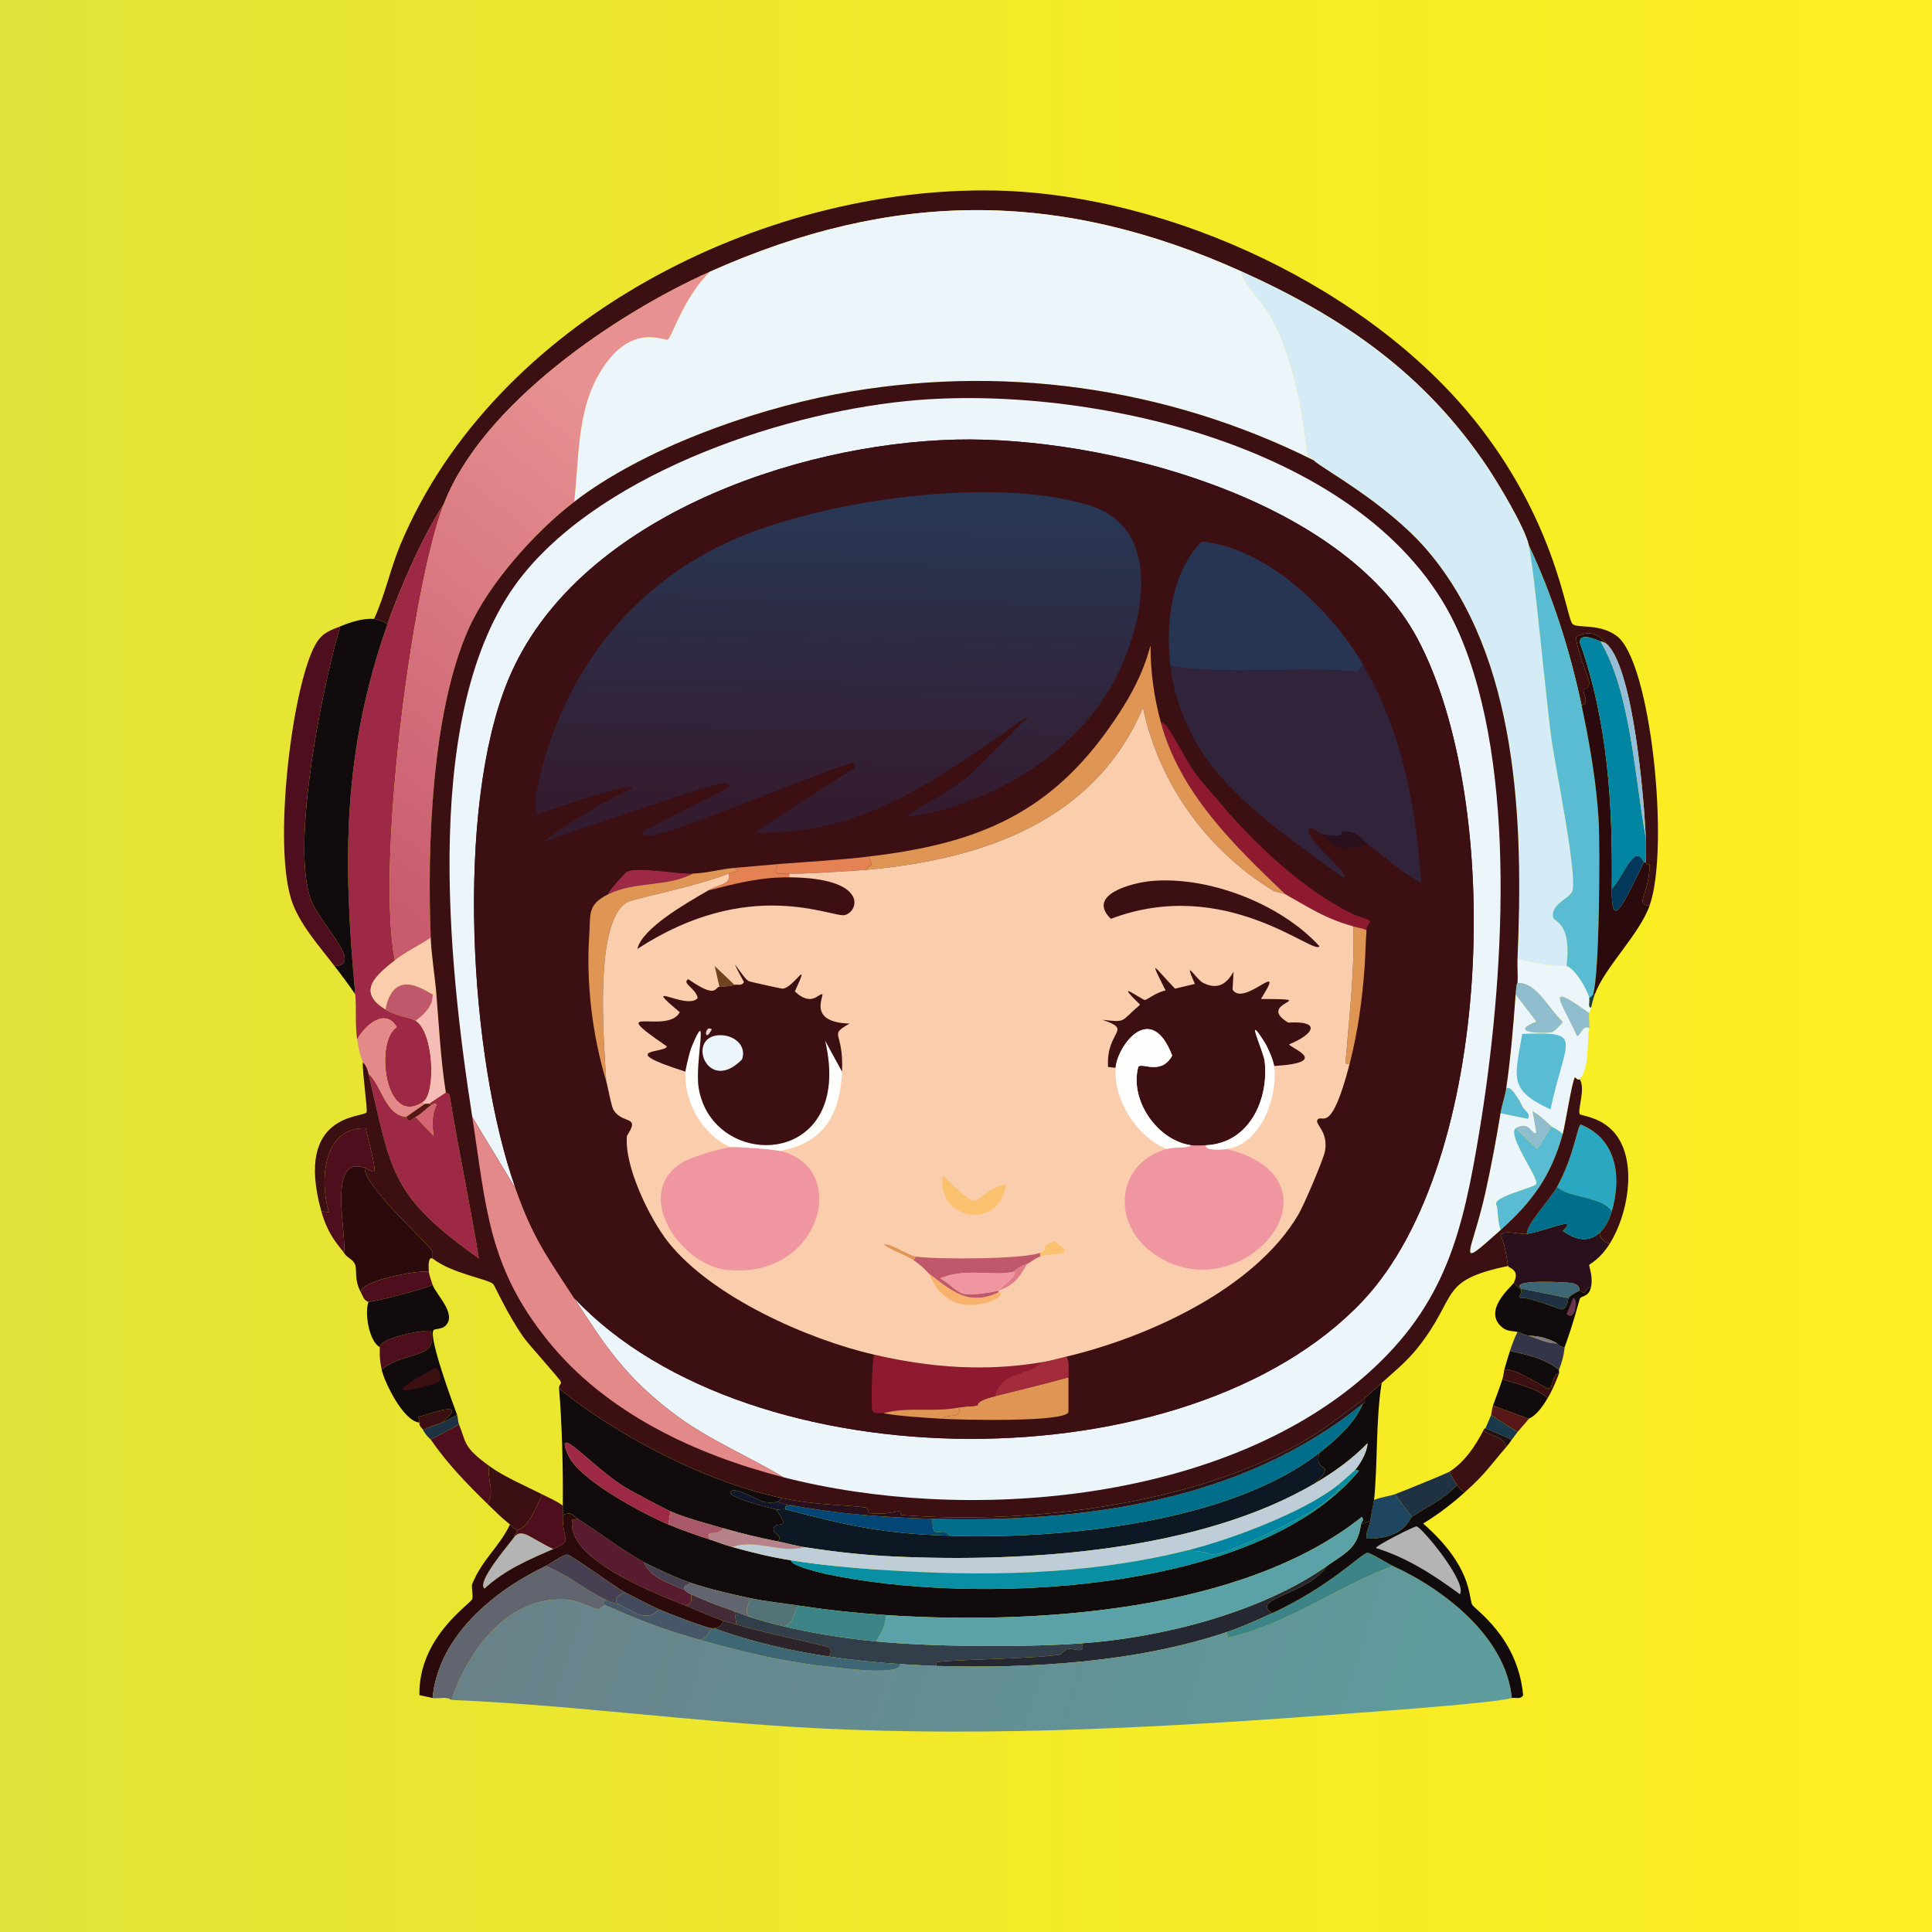 <?xml version="1.0" encoding="UTF-8"?>
<svg xmlns="http://www.w3.org/2000/svg" version="1.1" xmlns:xlink="http://www.w3.org/1999/xlink" viewBox="0 0 1024 1024"><rect x="0" y="0" width="1024" height="1024" fill="#808080" stroke="none"/>
  <defs>
    <style>
      .cls-1 {
        fill: #2b0a0d;
      }

      .cls-1, .cls-2, .cls-3, .cls-4, .cls-5, .cls-6, .cls-7, .cls-8, .cls-9, .cls-10, .cls-11, .cls-12, .cls-13, .cls-14, .cls-15, .cls-16, .cls-17, .cls-18, .cls-19, .cls-20, .cls-21, .cls-22, .cls-23, .cls-24, .cls-25, .cls-26, .cls-27, .cls-28, .cls-29, .cls-30, .cls-31, .cls-32, .cls-33, .cls-34, .cls-35, .cls-36, .cls-37, .cls-38, .cls-39, .cls-40, .cls-41, .cls-42, .cls-43, .cls-44, .cls-45, .cls-46, .cls-47, .cls-48, .cls-49, .cls-50, .cls-51, .cls-52, .cls-53, .cls-54, .cls-55, .cls-56, .cls-57, .cls-58, .cls-59, .cls-60, .cls-61, .cls-62, .cls-63, .cls-64, .cls-65, .cls-66 {
        stroke-width: 0px;
      }

      .cls-2 {
        fill: #b6828b;
      }

      .cls-3 {
        fill: #e48253;
      }

      .cls-4 {
        fill: #9d2946;
      }

      .cls-5 {
        fill: url(#linear-gradient);
      }

      .cls-6 {
        fill: #312339;
      }

      .cls-7 {
        fill: #4e0e1d;
      }

      .cls-8 {
        fill: #96beda;
      }

      .cls-9 {
        fill: #343548;
      }

      .cls-10 {
        fill: #90bdcd;
      }

      .cls-11 {
        fill: #ecf6fa;
      }

      .cls-12 {
        fill: #faceac;
      }

      .cls-13 {
        fill: #616570;
      }

      .cls-14 {
        fill: #252832;
      }

      .cls-15 {
        fill: #193a4a;
      }

      .cls-16 {
        fill: #6c364d;
      }

      .cls-17 {
        fill: #1e4660;
      }

      .cls-18 {
        fill: #f5bdb6;
      }

      .cls-19 {
        fill: #df9553;
      }

      .cls-20 {
        fill: #1e3244;
      }

      .cls-21 {
        fill: #273552;
      }

      .cls-22 {
        fill: #d26474;
      }

      .cls-23 {
        fill: #e8d3cf;
      }

      .cls-24 {
        fill: #e27b89;
      }

      .cls-25 {
        fill: #a42b3b;
      }

      .cls-26 {
        fill: #581b30;
      }

      .cls-27 {
        fill: #2aa8c1;
      }

      .cls-28 {
        fill: #a9576b;
      }

      .cls-29 {
        fill: #bf586a;
      }

      .cls-30 {
        fill: #e38989;
      }

      .cls-31 {
        fill: #b5b4b5;
      }

      .cls-32 {
        fill: #452b39;
      }

      .cls-33 {
        fill: #f096a1;
      }

      .cls-34 {
        fill: #02385c;
      }

      .cls-35 {
        fill: #46576a;
      }

      .cls-36 {
        fill: #5aa2a7;
      }

      .cls-37 {
        fill: #561716;
      }

      .cls-38 {
        fill: #d5ebf6;
      }

      .cls-39 {
        fill: url(#linear-gradient-2);
      }

      .cls-40 {
        fill: #fac16f;
      }

      .cls-41 {
        fill: #0185a2;
      }

      .cls-42 {
        fill: #becdd8;
      }

      .cls-43 {
        fill: #444a5d;
      }

      .cls-44 {
        fill: #8f1a30;
      }

      .cls-45 {
        fill: #2c232b;
      }

      .cls-46 {
        fill: url(#linear-gradient-3);
      }

      .cls-47 {
        fill: #7f7881;
      }

      .cls-48 {
        fill: #044776;
      }

      .cls-49 {
        fill: #3e6776;
      }

      .cls-50 {
        fill: #f8b26b;
      }

      .cls-51 {
        fill: #fdfdfc;
      }

      .cls-52 {
        fill: #59bcd2;
      }

      .cls-53 {
        fill: #473f52;
      }

      .cls-54 {
        fill: #70441f;
      }

      .cls-55 {
        fill: #3d8489;
      }

      .cls-56 {
        fill: #1e1016;
      }

      .cls-57 {
        fill: #3c0f12;
      }

      .cls-58 {
        fill: #016e8c;
      }

      .cls-59 {
        fill: #098fa3;
      }

      .cls-60 {
        fill: #120b0d;
      }

      .cls-67 {
        display: none;
      }

      .cls-61 {
        fill: #537379;
      }

      .cls-62 {
        fill: #11162b;
      }

      .cls-63 {
        fill: url(#linear-gradient-4);
      }

      .cls-64 {
        fill: #0e1825;
      }

      .cls-65 {
        fill: #2a101c;
      }

      .cls-66 {
        fill: #333e4b;
      }
    </style>
    <linearGradient id="linear-gradient" x1="-4.7" y1="512" x2="1019.3" y2="512" gradientUnits="userSpaceOnUse">
      <stop offset="0" stop-color="#dfe33a"/>
      <stop offset=".1" stop-color="#e4e435"/>
      <stop offset=".6" stop-color="#f5eb26"/>
      <stop offset="1" stop-color="#fcee21"/>
    </linearGradient>
    <linearGradient id="linear-gradient-2" x1="345.2" y1="237.3" x2="171.6" y2="451.8" gradientUnits="userSpaceOnUse">
      <stop offset="0" stop-color="#e79192"/>
      <stop offset="1" stop-color="#c85b6e"/>
    </linearGradient>
    <linearGradient id="linear-gradient-3" x1="282.5" y1="801.6" x2="767.8" y2="951.9" gradientUnits="userSpaceOnUse">
      <stop offset="0" stop-color="#69828a"/>
      <stop offset="1" stop-color="#5e9c9d"/>
    </linearGradient>
    <linearGradient id="linear-gradient-4" x1="446.3" y1="268.4" x2="443.4" y2="423.4" gradientUnits="userSpaceOnUse">
      <stop offset="0" stop-color="#283754"/>
      <stop offset="1" stop-color="#341c30"/>
    </linearGradient>
  </defs>
  <rect class="cls-5" y="0" width="1024" height="1024"/>
  <g>
    <g id="Background" class="cls-67">
      <path class="cls-31" d="M1028.3,0v1024H4.3V0h1024Z"/>
      <path class="cls-31" d="M799.3,671c.4,1.3,6.6,1.7,3,9-.8,1.6-17.5,15.1-5.5,24,2.5,1.8,6.4,1.5,7.5,2-1.7,3.3-2.8,6.5-4,10-1.1,3.3-2,6.7-3,10-.2.5-.3,2.7-1,5-1.5,4.6-3.3,9.4-5,14-.6,1.7-.8,4.5-1,5-.9,2.2-2,4.8-3,7,0,0-.3-.4-1,1-4.1,8.1-10,16.9-18,22-1.6,1-25.2,10.6-29,12-3,1-7.7,1.6-11,3,2-20.5.8-41.5,4-62,6.7-6,13.3-11.4,19-18.5,22.1-27.8,10.6-35.7,48-43.5Z"/>
      <path class="cls-31" d="M229.3,667c9.8,7.9,29.3,10.9,32,13.5,1.2,1.1,6.7,14.6,16,28,3,4.4,19.7,22.5,20,24,.3,1.3-1.2,1.5-1,3.5,1.6,18.1,2.2,43.7,2,62-3.4-2.5-7.3-4.1-11-6-8.9-4.5-20.2-9.3-28-15-14-10.2-12-12.1-16-22-.6-1.6-.7-4.3-1-5-2.3-6.1-15.4-41.6-12.5-45,.8-.9,4.4-.3,6.5-2.5,5.8-6.3-5-16-7-21.5-.6-1.7-1.9-5.5-2-7-.7-9.4,2-6.6,2-7Z"/>
    </g>
    <g>
      <path class="cls-31" d="M293.3,821c-13.1,5.7-25.8,11.1-36.5,21-4.5-3.3,12.7-23.1,15.5-27,4.1-5.8,9.1.6,21,6Z"/>
      <g>
        <path class="cls-57" d="M874.3,480c-8.3-.7,0-6.1,0-21.5,0-.8-2,0-2-1.5,0-4.3.2-8.7,0-13-1-21.8-6.5-87.3-20-102-4.9-5.3-8.3-8.7-17-4.5.2,5.9,7,22.8,7,24,.1,4.1-2.9,3.4-3,4-.3,2.3,3.3,6.7-1,8.5-6.2-29.2-15.3-58-28-85-2.2-9.6-16-32.5-22-41.5-33.2-49.5-76.4-79.3-130-103.5-96.9-43.7-185-43.3-282,0-49.9,22.3-120.6,70.2-141,123-11.5,17.7-23,44-30,64-.4-1.3-6.6-3-7-3,5.8-12.7,8.6-26.6,14-39.5,49.8-118.4,191.2-190.1,315.5-187.5,92.4,2,200.8,52.3,257.5,126.5,39.7,51.9,44.6,98.4,48,103,2.1,2.9,13.8-.5,23.5,6.5,18.3,13.3,28.3,112.7,17.5,143Z"/>
        <path class="cls-4" d="M235.3,267c-17,43.9-36,191-26,242-9.6,7.7-20.7,16.4-5,26,6.7,4.1,12.4,3.8,16,6,9.7,6.1,10.8,38.3,4,43-20.6,14-25.7-32.7-14-39.5-5.8-10.6-16.9-1.3-21,6.5-1.2-7.9-.3-16.1-1-24-6.6-70.8-6.8-128.1,17-196,7-20,18.5-46.3,30-64Z"/>
        <g>
          <path class="cls-60" d="M198.3,328c.4,0,6.6,1.7,7,3-23.8,67.9-23.6,125.2-17,196-3.5-5.1-7.2-10.1-11-15,16.2-.4-8.6-22.8-13-36.5-9.7-30,6.3-110.7,16-143.5,5.7-2.3,11.7-4.3,18-4Z"/>
          <path class="cls-7" d="M180.3,332c-9.7,32.8-25.7,113.5-16,143.5,4.4,13.7,29.2,36.1,13,36.5-8.1-10.6-19-22.6-23-35.5-10.1-32.4,1.9-122.7,15-138,3-3.6,6.8-4.8,11-6.5Z"/>
        </g>
        <path class="cls-65" d="M848.3,653c-1.7,1.7,2.2,6.1,5,6-5.6,9-10.8,10.7-11,11.5-.1.6,2.1,6.3,1,11.5-4.8,1.8-1.6,4.9-6,2-.3-.2.6-3-4.5-4-1.6-.3-33.2-2.3-26.5,3,0,.3,0,.7,0,1l-4-4c3.6-7.3-2.6-7.7-3-9-.3-.8-1-10-4-16.5,2.2-2.9,11,0,14-.5,10.6-1.7,27.8-10,19-1.5,6.8,4.5,13.5,6.6,20,.5Z"/>
        <path class="cls-57" d="M798.3,767c-8.3,9.5-10.3,13.5-22,24-1.7-.7-3-2.6-4-4-1.6-2.2-2.9-4.5-4-7,8-5.1,13.9-13.9,18-22,3.9,3.5,11.3,3.5,12,9Z"/>
        <path class="cls-60" d="M820.3,741c-6,10.2-9.5,10.4-10,11l-19-7c1.7-4.6,3.5-9.4,5-14,8.1,2.7,17.4,4.4,24,10Z"/>
        <path class="cls-60" d="M826.3,726c-.2.5.2,1.5,0,2-3.7,0-3,7.6-5.5,8-1.3.2-18.7-11.7-23.5-10,1-3.3,1.9-6.7,3-10,9.6,2.2,18,3.8,26,10Z"/>
        <path class="cls-9" d="M810.3,708c4.9,1.5,9.6,4.1,15,4,.2.1,1.6,2.2,4,2-.2.6,0,4.2-3,12-8-6.2-16.4-7.8-26-10,1.2-3.5,2.3-6.7,4-10,1.7.7,4.2,1.4,6,2Z"/>
        <path class="cls-57" d="M826.3,728c-1.8,4.6-3.4,8.7-6,13-6.6-5.6-15.9-7.3-24-10,.7-2.3.8-4.5,1-5,4.8-1.7,22.2,10.2,23.5,10,2.5-.4,1.8-8,5.5-8Z"/>
        <path class="cls-37" d="M810.3,752c-1.9,2.4-4,4.6-6,7q-7-4.5-14-9c.2-.5.4-3.3,1-5l19,7Z"/>
        <path class="cls-15" d="M804.3,759c-1,1.3-1.9,2.7-3,4l-14-6c1-2.2,2.1-4.8,3-7q7,4.5,14,9Z"/>
        <path class="cls-56" d="M801.3,763c-.5.6-1.1,1.8-3,4-.7-5.5-8.1-5.5-12-9,.7-1.4,1-.9,1-1l14,6Z"/>
        <path class="cls-11" d="M658.3,144c-.9,4.8,10.7,15.7,15,23.5,16.9,30.5,18.4,70.2,20,74,0,.2,1,.2,3,2.5-78.4-39.2-167.4-51.4-253.5-35-44.9,8.6-102,28.9-138.5,57,2.5-22,1.5-47.6,13-67.5,16.1-28.1,34.3-17.9,36.5-18.5,2.1-.6,8.5-22.7,22.5-36,97-43.3,185.1-43.7,282,0Z"/>
        <path class="cls-38" d="M810.3,289c2.9,12.8,8.8,78.6,12,102.5,1.7,13.3,14.2,73.4,11,81-1.7,4-11.9,6.9-10,14,.5,2.1,9.9,2.6,7,25.5-1.3-.4-10.6.6-26-4,3.1-71,.8-159.7-48-216.5-21.5-25.1-56.6-43.7-60-47.5-2-2.3-2.9-2.3-3-2.5-1.6-3.8-3.1-43.5-20-74-4.3-7.8-15.9-18.7-15-23.5,53.6,24.2,96.8,54,130,103.5,6,9,19.8,31.9,22,41.5Z"/>
        <path class="cls-39" d="M304.3,266c-20.9,16.1-45.3,43.4-56,67.5-19.6,44.1-21.9,115.5-20,163.5-5.9,4.1-13.5,7.6-19,12-10-51,9-198.1,26-242,20.4-52.8,91.1-100.7,141-123-14,13.3-20.4,35.4-22.5,36-2.2.6-20.4-9.6-36.5,18.5-11.5,19.9-10.5,45.5-13,67.5Z"/>
        <path class="cls-4" d="M215.3,592c1.8,4,2.8,1,5,0l9.5,10c-1.8-12.7,1.8-15.7,1.5-16.5-.6-1.6-2.5.7-3,.5,0,0,.3-.9-1-1q4.5-3,9-6c0,.1,1.9.7,2,1.5,4.6,29,10.9,57.5,15.5,86.5-47.2-33.6-46.2-45.7-58.5-98,7.3,6.8,8.7,21.7,20,23Z"/>
        <path class="cls-27" d="M854.3,642c-5.4-8.2-23.1-6.9-29-13,9-16.3,10.8-32.5,12.5-33,19.3,7.8,21.7,28,16.5,46Z"/>
        <path class="cls-11" d="M812.3,589q1,5.8,2,11.5c-2.6,1.2-3.4-6.8-11-2.5-4.4,4.2,12.3,26.2,11,29.5-.8,2.1-24.5,6.9-21,11.5,0-.1-1.7.4-2-.5-.7-1.8,3.1-2.3-4-6.5,3.1-14,5.7-27.9,8-42q7.2,1.5,14.5,3c1.6-2.9-1.5-4-2.5-6,2.4-.6,3.3,1,5,2Z"/>
        <path class="cls-58" d="M854.3,642c-1,3.6-3.2,8.4-6,11-6.5,6.1-13.2,4-20-.5,8.8-8.5-8.4-.2-19,1.5-.2-5.4,11.8-17.4,16-25,5.9,6.1,23.6,4.8,29,13Z"/>
        <path class="cls-52" d="M828.3,601c-6.2,22.2-16,35.8-33,51-1.6-4.5-1.5-11.4-2-13-3.5-4.6,20.2-9.4,21-11.5,1.3-3.3-15.4-25.3-11-29.5l11.5,11,7.5-12c.6.5,3.5,1.6,6,4Z"/>
        <path class="cls-11" d="M793.3,639c.5,1.6.4,8.5,2,13-25,22.4-15.3,13-8-20,7.1,4.2,3.3,4.7,4,6.5.3.9,2,.4,2,.5Z"/>
        <path class="cls-52" d="M807.3,587c1,2,4.1,3.1,2.5,6q-7.2-1.5-14.5-3c.7-4.3,2.4-8.9,3-13,2.1-2.7,7,6,9,10Z"/>
        <path class="cls-52" d="M838.3,374c4.2,19.7,7.8,40.5,9,60.5.8,14.4.5,83.2-3,92.5,0,.1-1.5,1.9-2,2-1-4.6-7.5-15.5-12-17,2.9-22.9-6.5-23.4-7-25.5-1.9-7.1,8.3-10,10-14,3.2-7.6-9.3-67.7-11-81-3.2-23.9-9.1-89.7-12-102.5,12.7,27,21.8,55.8,28,85Z"/>
        <g>
          <path class="cls-1" d="M852.3,342c-2.4-2.2-3.8-1.9-4-2-3.8-1.7-11-4.6-11,.5,15,42.1,17.5,86.4,17,130.5-.3,22.7,5.6,9.2,17-14h1c0,1.5,2,.7,2,1.5,0,15.4-8.3,20.8,0,21.5-5.5,15.5-23.7,32.5-29,47h-1c3.5-9.3,3.8-78.1,3-92.5-1.2-20-4.8-40.8-9-60.5,4.3-1.8.7-6.2,1-8.5,0-.6,3.1,0,3-4,0-1.2-6.8-18.1-7-24,8.7-4.2,12.1-.8,17,4.5Z"/>
          <path class="cls-41" d="M848.3,340c16,26.7,18.2,72.6,24,104,.2,4.3,0,8.7,0,13h-1c-5.1-11.1-11.2,8.7-17,14,.5-44.1-2-88.4-17-130.5,0-5.1,7.2-2.2,11-.5Z"/>
          <path class="cls-8" d="M852.3,342c13.5,14.7,19,80.2,20,102-5.8-31.4-8-77.3-24-104,.2.1,1.6-.2,4,2Z"/>
          <path class="cls-34" d="M871.3,457c-11.4,23.2-17.3,36.7-17,14,5.8-5.3,11.9-25.1,17-14Z"/>
        </g>
        <g>
          <path class="cls-1" d="M193.3,619c-.4,10.1,34.6,40.6,36,44.5,0,.2,0,3.1,0,3.5,0,.4-2.7-2.4-2,7-6.7-.8-37,5-36,11-3.7-6.8-2-11.7-3-14.5-1.1-3.2-4.1-3.5-6-6.5,1.6-10-9.1-52.1,11-45Z"/>
          <path class="cls-7" d="M193.3,619c-20.1-7.1-9.4,35-11,45-1.9-2.9-8.3-8.7-12-22l4,.5c-5-16.3-3.2-45.4,19.5-44.5,7.3,29.4,5.3,23-.5,21Z"/>
          <path class="cls-7" d="M259.3,777c-1.4,6.7,3.3,14.1-1,20-10.9-10.6-21.4-21.5-30-34q7.5-4,15-8c4,9.9,2,11.8,16,22Z"/>
          <path class="cls-57" d="M287.3,792c-8,20-12.3,18-13,19-2.2-.6-2.8-2-4-3-5.4-4.3-7.3-6.5-12-11,4.3-5.9-.4-13.3,1-20,7.8,5.7,19.1,10.5,28,15Z"/>
          <path class="cls-7" d="M227.3,674c.1,1.5,1.4,5.3,2,7-3.4,2-32.3,9.4-34,9-2.5-.6-3-3.2-4-5-1-6,29.3-11.8,36-11Z"/>
          <path class="cls-7" d="M202.3,726c-.9-4-1.2-7.9-1-12,.4-5.4,26.1-9.7,27-8.5,4.7,15.2-14.8,10.5-26,20.5Z"/>
          <path class="cls-57" d="M234.3,754c-3.3,1.4-6.9,2.1-10,4-.7-1.4-2.3-2.1-2-4l-.5-3c7.9-2.3,27-9.4,12.5,3Z"/>
          <path class="cls-20" d="M243.3,755q-7.5,4-15,8c-.2-.3-2.4-1.9-4-5,3.1-1.9,6.7-2.6,10-4,2.7-1.2,5.3-2.8,8-4,.3.7.4,3.4,1,5Z"/>
          <g>
            <path class="cls-60" d="M242.3,750c-2.7,1.2-5.3,2.8-8,4,14.5-12.4-4.6-5.3-12.5-3l.5,3c-8.6-.8-18.5-21.4-20-28,11.2-10,30.7-5.3,26-20.5-.9-1.2-26.6,3.1-27,8.5-5.6-2.9-8.2-17.9-6-24,1.7.4,30.6-7,34-9,2,5.5,12.8,15.2,7,21.5-2.1,2.2-5.7,1.6-6.5,2.5-2.9,3.4,10.2,38.9,12.5,45Z"/>
            <path class="cls-57" d="M230.8,725c2.3.5,3.7,6.7,1,8-26.2,7.7-22.2,3.2-1-8Z"/>
          </g>
          <path class="cls-7" d="M298.3,798c0,1.7,0,3.3,0,5-.5,13.3,5.9,13.2-5,18-11.9-5.4-16.9-11.8-21-6,.5-.7,1.2-2.9,2-4,.7-1,5,1,13-19,3.7,1.9,7.6,3.5,11,6Z"/>
        </g>
        <g>
          <path class="cls-11" d="M830.3,512c4.5,1.5,11,12.4,12,17,.5,2-.9,4.9,1,5-.4,1.9-.9,2.5-1,3-24.3-17.6-14.8-6.2-6.5,12,1.6.7,3.3-6.5,6.5-4-1.3,8.5.2,21.1-5,27-.8.9-2.4-1.1-2.5-1-1.5,1.4-5.1,24.8-6.5,30-2.5-2.4-5.4-3.5-6-4-3.7-3.2-5.5-5.5-10-8-1.7-1-2.6-2.6-5-2-2-4-6.9-12.7-9-10,2.4-16.4,3.8-33.4,5-50q5.5,7.2,11,14.5c-16,6.1,4.9,6.5,8.5,5.5,1-.3,5.5-4.7,5.5-5.5-7.2-6.3-13.7-21.1-24-20.5.3-4.3-.2-8.7,0-13,15.4,4.6,24.7,3.6,26,4Z"/>
          <path class="cls-10" d="M842.3,537c-.4,2.4.4,5.6,0,8-3.2-2.5-4.9,4.7-6.5,4-8.3-18.2-17.8-29.6,6.5-12Z"/>
          <path class="cls-15" d="M845.3,527c-.8,2.2-1.5,4.7-2,7-1.9,0-.5-3-1-5,.5,0,2-1.9,2-2h1Z"/>
          <path class="cls-10" d="M803.3,527c.5-7.2,1-5.7,1-6,10.3-.6,16.8,14.2,24,20.5,0,.8-4.5,5.2-5.5,5.5-3.6,1-24.5.6-8.5-5.5q-5.5-7.2-11-14.5Z"/>
          <path class="cls-52" d="M806.8,548c33.3-1.2,23.2,1.6,15,40-22.5-10.4-18.9-16.6-15-40Z"/>
        </g>
        <path class="cls-10" d="M822.3,597l-7.5,12-11.5-11c7.6-4.3,8.4,3.7,11,2.5q-1-5.8-2-11.5c4.5,2.5,6.3,4.8,10,8Z"/>
        <path class="cls-17" d="M739.3,792q4.5,6,9,12c-1.2.8-3.9,11.9-24,11.5-.6-3.5,1.6-6.3,2-9.5.8-5.6,1.9-10.4,2-11,3.3-1.4,8-2,11-3Z"/>
        <path class="cls-20" d="M768.3,780c1.1,2.5,2.4,4.8,4,7-6.6,7.5-15.9,11.5-24,17q-4.5-6-9-12c3.8-1.4,27.4-11,29-12Z"/>
        <g>
          <path class="cls-49" d="M837.3,684c-1.8.9-4.8,2.4-6,4l-25-5c-6.7-5.3,24.9-3.3,26.5-3,5.1,1,4.2,3.8,4.5,4Z"/>
          <path class="cls-20" d="M831.3,688c-.2.3-.4,5.6-3.5,6-1.1.1-18.1-7-22-6-1.5-1.1.8-2,.5-4,0-.3,0-.7,0-1l25,5Z"/>
          <g>
            <path class="cls-60" d="M806.3,684c.3,2-2,2.9-.5,4,3.9-1,20.9,6.1,22,6,3.1-.4,3.3-5.7,3.5-6,1.2-1.6,4.2-3.1,6-4,4.4,2.9,1.2-.2,6-2-1.3,5.9-5.2,4.4-6,6.5-.5,1.2-3.2,12.4-8,25.5-2.4.2-3.8-1.9-4-2-4.7-2.6-9.6-4-15-4-1.8-.6-4.3-1.3-6-2-1.1-.5-5-.2-7.5-2-12-8.9,4.7-22.4,5.5-24l4,4Z"/>
            <path class="cls-16" d="M833.8,688c3-.1,1.2,13.1-3.5,8.5l3.5-8.5Z"/>
            <path class="cls-47" d="M825.3,712c-5.4.1-10.1-2.5-15-4,5.4,0,10.3,1.4,15,4Z"/>
          </g>
        </g>
        <g>
          <path class="cls-30" d="M224.3,584c-.1.9.3.9,1,1l-10,7c-11.3-1.3-12.7-16.2-20-23-1.1-4.9-2.9-5.7-3-6-.1-.6-1.7-3.4-3-12,4.1-7.8,15.2-17.1,21-6.5-11.7,6.8-6.6,53.5,14,39.5Z"/>
          <path class="cls-12" d="M228.3,497c.4,9.8,2.2,20.2,3,30-.7,0-1.6.1-2,0-3.9-1.6-20.4-14.7-25,8-15.7-9.6-4.6-18.3,5-26,5.5-4.4,13.1-7.9,19-12Z"/>
          <path class="cls-18" d="M231.3,527c1.4,17.3,2.3,34.9,5,52q-4.5,3-9,6c-.7,0-1.4,0-2,0-.7,0-1.1-.1-1-1,6.8-4.7,5.7-36.9-4-43,4.5-3.4,9.3-7.8,9-14,.4.1,1.3,0,2,0Z"/>
          <path class="cls-29" d="M229.3,527c.3,6.2-4.5,10.6-9,14-3.6-2.2-9.3-1.9-16-6,4.6-22.7,21.1-9.6,25-8Z"/>
          <path class="cls-37" d="M227.3,585c1.3.1.9,1,1,1-2.6,1.7-5.1,4.7-8,6-2.2,1-3.2,4-5,0l10-7c.6,0,1.3,0,2,0Z"/>
        </g>
        <path class="cls-22" d="M220.3,592c2.9-1.3,5.4-4.3,8-6,.5.2,2.4-2.1,3-.5.3.8-3.3,3.8-1.5,16.5l-9.5-10Z"/>
        <g>
          <path class="cls-26" d="M306.3,805c11.7,7.5,22.8,16.1,35,23,3.5,8.7,14.4,11.3,22,15,.2,0-.3.5,3,2,.1,3.7.7,4.8-3,6-17.1-6.9-63.6-24.8-60-45.5l3-.5Z"/>
          <g>
            <path class="cls-66" d="M397.3,857c5.8,1.8,12.1,3.6,18,5,15.9,3.8,32.8,6.4,49,8,30.5,2.9,78.4,3.2,109,1,2.7,6.2-4.4,2.3-7.5,3-1.4.3-3.8,3-4,3-14.9,2.3-61.2,2.7-65,4-.8.3-.5,1.3-.5,2-6.4-.2-12.6-.6-19-1-12.7-.8-25.4-2.1-38-4,1.2-1.6,1.7-4-.5-5-2.3-1.1-35-7.7-48.5-12q-.5-3.5-1-7c2.7.9,5.3,2.2,8,3Z"/>
            <path class="cls-14" d="M674.3,855c-7.7,3.6-16,7.3-24,10-47.7,16.1-104,19.5-154,18,0-.7-.3-1.7.5-2,3.8-1.3,50.1-1.7,65-4,.2,0,2.6-2.7,4-3,3.1-.7,10.2,3.2,7.5-3,42.3-3,95-16.3,130-41-10.2,15.3-41.1,17.1-29,25Z"/>
            <path class="cls-45" d="M390.3,861c13.5,4.3,46.2,10.9,48.5,12,2.2,1,1.7,3.4.5,5-20.7-3.1-41.4-7.9-61-15,2.3-.2,4.5-1,5-4,2.2.7,4.7,1.3,7,2Z"/>
            <path class="cls-32" d="M389.3,854q.5,3.5,1,7c-2.3-.7-4.8-1.3-7-2-6.9-2.3-13.3-5.3-20-8,3.7-1.2,3.1-2.3,3-6,7.6,3.5,15.1,6.3,23,9Z"/>
            <g>
              <path class="cls-46" d="M801.3,900c-10.9,2.8-66.8,6.7-83.5,8-94.8,7.2-189.9,12.8-285,8-64.5-3.3-128.9-12.3-193.5-15,9-27,31.1-56.4,62.5-53,3.9.4,13.7,4.7,15,5,1.7.4,2.3-2.6,4.5-2,2.5.7,19.7,9.7,49,18,21.5,6.1,43.2,11.4,65.5,14,14.3,1.7,41.3,5.1,41.5-1,6.4.4,12.6.8,19,1,50,1.5,106.3-1.9,154-18l.5,3c31.2-6.8,57.6-26.9,87.5-38,27.5,12.6,60,37.9,63,70Z"/>
              <path class="cls-1" d="M306.3,805l-3,.5c-3.6,20.7,42.9,38.6,60,45.5,6.7,2.7,13.1,5.7,20,8-.5,3-2.7,3.8-5,4-.3,0-.7,0-1,0-2.8,0-23.7-8.1-28-10-3.8-1.7-13.8-6.8-18-9-5-2.7-28.7-19.9-30.5-20-2.5-.2-9,4.8-11.5,6-27.7,13.2-57.1,37.4-60,70-2.3-.5-4.6-1.1-7-1.5-.6-30.8,27-48.2,28-51,.6-1.6-.6-6.6,0-8,5.5-13.3,14.3-19.5,20-31.5,1.2,1,1.8,2.4,4,3-.8,1.1-1.5,3.3-2,4-2.8,3.9-20,23.7-15.5,27,10.7-9.9,23.4-15.3,36.5-21,10.9-4.8,4.5-4.7,5-18,4.8-2,4.7,0,8,2Z"/>
              <path class="cls-13" d="M289.3,830c11.5,4.6,20.9,12.7,32,18l-2,1.5,2,1.5c-2.2-.6-2.8,2.4-4.5,2-1.3-.3-11.1-4.6-15-5-31.4-3.4-53.5,26-62.5,53-3.1-2.1-6.8-.4-10-1,2.9-32.6,32.3-56.8,60-70Z"/>
              <path class="cls-55" d="M738.3,830c-29.9,11.1-56.3,31.2-87.5,38l-.5-3c8-2.7,16.3-6.4,24-10,30.9-14.3,47.5-31.9,50.5-32,1.4,0,11.3,6,13.5,7Z"/>
              <path class="cls-49" d="M439.3,878c12.6,1.9,25.3,3.2,38,4-.2,6.1-27.2,2.7-41.5,1-22.3-2.6-44-7.9-65.5-14,2.9.8,5.5-3.4,7-6,.3,0,.7,0,1,0,19.6,7.1,40.3,11.9,61,15Z"/>
              <path class="cls-35" d="M327.3,850c7.2,3,15.3,10.7,22,3,4.3,1.9,25.2,10,28,10-1.5,2.6-4.1,6.8-7,6-29.3-8.3-46.5-17.3-49-18l-2-1.5,2-1.5c4.6,2.2,5.7,1.9,6,2Z"/>
              <path class="cls-53" d="M331.3,844c-2.8,1.3-6.5,2.8-4,6-.3-.1-1.4.2-6-2-11.1-5.3-20.5-13.4-32-18,2.5-1.2,9-6.2,11.5-6,1.8.1,25.5,17.3,30.5,20Z"/>
              <path class="cls-43" d="M349.3,853c-6.7,7.7-14.8,0-22-3-2.5-3.2,1.2-4.7,4-6,4.2,2.2,14.2,7.3,18,9Z"/>
            </g>
            <g>
              <path class="cls-60" d="M776.3,791c-6.9,6.2-14.1,11.7-22,16.5,26.3,23.1,23.9,38.9,26,43,1.3,2.6,24.2,17.2,27,48-1.5,2.5-4,1-6,1.5-3-32.1-35.5-57.4-63-70-2.2-1-12.1-7.1-13.5-7-3,.1-19.6,17.7-50.5,32-12.1-7.9,18.8-9.7,29-25,9.9-7,16.3-9.3,18-22l5-2c-.4,3.2-2.6,6-2,9.5,20.1.4,22.8-10.7,24-11.5,8.1-5.5,17.4-9.5,24-17,1,1.4,2.3,3.3,4,4Z"/>
              <path class="cls-31" d="M750.8,809c2.6.3,27,29.5,23,36-13.7-10.1-28-19.4-44.5-24.5-.5-1.1,20.3-11.6,21.5-11.5Z"/>
            </g>
          </g>
          <g>
            <path class="cls-60" d="M732.3,733c-3.2,20.5-2,41.5-4,62,0,.6-1.2,5.4-2,11l-5,2c.1-1,2-2.2.5-4-63.2,50.5-174.5,57.2-252.5,52-16.1-1.1-30-2.6-46-5-8.6-1.3-17.5-2.2-26-4-9.9-2.1-21.4-4.8-31-8-7-2.3-18.2-7.5-25-11-12.2-6.9-23.3-15.5-35-23-3.3-2.1-3.2-4-8-2,0-1.7,0-3.3,0-5,.2-18.3-.4-43.9-2-62,32,25.7,77.8,49.4,118,58l-2,2c-.4,0-3.8.9-7.5,0-2.8-.7-15.3-8.2-17.5-5.5-2.6,3.2,21.7,8.9,24,9.5,8.4,11.7.4,6-1,9.5-1.7,4.1,5.2,3.6,2,7.5-9.9-2-19.3-4.2-29-7-9.3-2.7-19.2-5.2-28-9-3.1-1.3-21.4-11.1-24.5-13-17.2-10.8-38-35.3-29.5-16.5,5.9,13,39.5,30.8,53,36.5,7.4,3.1,14.4,5.5,22,8,4,1.3,7.9,2.9,12,4,10.5,2.9,20.3,5.3,31,7-.5,2.5,13.1,6,17.5,7,76.8,16.9,228.7,11.7,283.5-54.5l-2-.5c2.8-3.3,6.4-9.6,6.5-14-8.1,8.3-17.5,15.1-27.5,21,11.8-12.4-1.4-4.1,2-16,8.6-6.7,18.8-15.7,23-26,0-.1,1.5.4,1-3,3-2.4,6.1-5.4,9-8Z"/>
            <path class="cls-36" d="M721.3,808c-1.7,12.7-8.1,15-18,22-35,24.7-87.7,38-130,41-30.6,2.2-78.5,1.9-109-1,2.6-4.1,5.7-9.3,5-14,78,5.2,189.3-1.5,252.5-52,1.5,1.8-.4,3-.5,4Z"/>
            <path class="cls-55" d="M469.3,856c.7,4.7-2.4,9.9-5,14-16.2-1.6-33.1-4.2-49-8,5.9-1.3,4.4-6.6,8-11,16,2.4,29.9,3.9,46,5Z"/>
            <path class="cls-13" d="M397.3,847c-.2,4.8-3.3,5.7,0,10-2.7-.8-5.3-2.1-8-3-7.9-2.7-15.4-5.5-23-9-3.3-1.5-2.8-1.9-3-2-2-2.5.8-2.8,3-4,9.6,3.2,21.1,5.9,31,8Z"/>
            <path class="cls-61" d="M423.3,851c-3.6,4.4-2.1,9.7-8,11-5.9-1.4-12.2-3.2-18-5-3.3-4.3-.2-5.2,0-10,8.5,1.8,17.4,2.7,26,4Z"/>
            <path class="cls-64" d="M697.3,786c-61.3,36.3-153.3,42.2-223,39-16-.7-32.2-2.5-48-5-4.6-.7-9.4-2.1-14-3,3.2-3.9-3.7-3.4-2-7.5,1.4-3.5,9.4,2.2,1-9.5,1.3.4,3.6-.4,5,0,33.8,8.8,51.3,12.8,87,14,58.8,1.9,148.1-6.7,196-44-3.4,11.9,9.8,3.6-2,16Z"/>
            <path class="cls-42" d="M718.3,779c-.4.5-7.9,7.1-9,8-18.2,14.6-57.9,29.4-81,35-53,13-107.8,13.7-162,10q4-3.5,8-7c69.7,3.2,161.7-2.7,223-39,10-5.9,19.4-12.7,27.5-21-.1,4.4-3.7,10.7-6.5,14Z"/>
            <path class="cls-58" d="M722.3,744c-4.2,10.3-14.4,19.3-23,26-47.9,37.3-137.2,45.9-196,44-3.6-5.9-9.6,3.9-9-9,79.6,2.1,164.2-9.1,228-61Z"/>
            <path class="cls-59" d="M419.3,827c15.5,2.5,31.3,3.9,47,5,54.2,3.7,109,3,162-10,10-.3,13.7,2.1,14.5,2,9.1-.8,48.4-19.7,57-26,3.2-2.4,12.6-9.9,9.5-11,1.1-.9,8.6-7.5,9-8l2,.5c-54.8,66.2-206.7,71.4-283.5,54.5-4.4-1-18-4.5-17.5-7Z"/>
            <path class="cls-42" d="M426.3,820c15.8,2.5,32,4.3,48,5q-4,3.5-8,7c-15.7-1.1-31.5-2.5-47-5-10.7-1.7-20.5-4.1-31-7,11.5-4.6,25.8,3.6,38,0Z"/>
            <path class="cls-4" d="M355.3,801l-1,7c-13.5-5.7-47.1-23.5-53-36.5-8.5-18.8,12.3,5.7,29.5,16.5,3.1,1.9,21.4,11.7,24.5,13Z"/>
            <path class="cls-2" d="M412.3,817c4.6.9,9.4,2.3,14,3-12.2,3.6-26.5-4.6-38,0-4.1-1.1-8-2.7-12-4-3.1-6.1,3.7-1.1,7-6,9.7,2.8,19.1,5,29,7Z"/>
            <path class="cls-28" d="M383.3,810c-3.3,4.9-10.1-.1-7,6-7.6-2.5-14.6-4.9-22-8l1-7c8.8,3.8,18.7,6.3,28,9Z"/>
            <path class="cls-53" d="M366.3,839c-2.2,1.2-5,1.5-3,4-7.6-3.7-18.5-6.3-22-15,6.8,3.5,18,8.7,25,11Z"/>
            <path class="cls-62" d="M412.3,796c.4,0-1,.4,8,2-2.5,0-4.5-.7-4,2-1.4-.4-3.7.4-5,0-2.3-.6-26.6-6.3-24-9.5,2.2-2.7,14.7,4.8,17.5,5.5,3.7.9,7.1,0,7.5,0Z"/>
            <path class="cls-48" d="M420.3,798c24.8,4.5,48.8,6.3,74,7-.6,12.9,5.4,3.1,9,9-35.7-1.2-53.2-5.2-87-14-.5-2.7,1.5-2,4-2Z"/>
            <path class="cls-41" d="M709.3,787c3.1,1.1-6.3,8.6-9.5,11-8.6,6.3-47.9,25.2-57,26-.8,0-4.5-2.3-14.5-2,23.1-5.6,62.8-20.4,81-35Z"/>
          </g>
        </g>
        <g>
          <path class="cls-57" d="M696.3,244c3.4,3.8,38.5,22.4,60,47.5,48.8,56.8,51.1,145.5,48,216.5-.2,4.3.3,8.7,0,13,0,.3-.5-1.2-1,6-1.2,16.6-2.6,33.6-5,50-.6,4.1-2.3,8.7-3,13-2.3,14.1-4.9,28-8,42-7.3,33-17,42.4,8,20,17-15.2,26.8-28.8,33-51,1.4-5.2,5-28.6,6.5-30,0,0,1.7,1.9,2.5,1,3.2,5.1-1.3,16.3,0,18.5.6,1,12.8,1.4,20,12,10.3,15.2,5.3,41.6-4,56.5-2.8.1-6.7-4.3-5-6,2.8-2.6,5-7.4,6-11,5.2-18,2.8-38.2-16.5-46-1.7.5-3.5,16.7-12.5,33-4.2,7.6-16.2,19.6-16,25-3,.5-11.8-2.4-14,.5,3,6.5,3.7,15.7,4,16.5-37.4,7.8-25.9,15.7-48,43.5-5.7,7.1-12.3,12.5-19,18.5-2.9,2.6-6,5.6-9,8-5.5,4.4-22,16.6-27.5,20-59,36.2-150.1,47.4-218,42-.8,0-.2-1.9-1-2-1.8-.1-6.8,2-16,1-.4,0-.9-2.9-2-3-12.9-1.6-26.5-1.2-44.5-5-40.2-8.6-86-32.3-118-58-.2-2,1.3-2.2,1-3.5-.3-1.5-17-19.6-20-24-9.3-13.4-14.8-26.9-16-28-2.7-2.6-22.2-5.6-32-13.5,0-.4,0-3.3,0-3.5-1.4-3.9-36.4-34.4-36-44.5,5.8,2,7.8,8.4.5-21-22.7-.9-24.5,28.2-19.5,44.5l-4-.5c-14.6-52.7,22.7-49.4,24-52.5.6-1.4-2.3-21.5-2-26.5,0,.3,1.9,1.1,3,6,12.3,52.3,11.3,64.4,58.5,98-4.6-29-10.9-57.5-15.5-86.5-.1-.8-2-1.4-2-1.5-2.7-17.1-3.6-34.7-5-52-.8-9.8-2.6-20.2-3-30-1.9-48,.4-119.4,20-163.5,10.7-24.1,35.1-51.4,56-67.5,36.5-28.1,93.6-48.4,138.5-57,86.1-16.4,175.1-4.2,253.5,35Z"/>
          <path class="cls-11" d="M415.3,783c-19-11.4-40.3-20.1-58.5-34-25.5-19.4-35.7-35.1-52.5-61,93.1,99,325.7,99.5,418,1.5,69.5-73.8,75.1-264.4,29-351-39.8-74.6-166.3-107.3-244.5-105.5-85.2,2-202.3,42.1-237.5,127.5-28.2,68.4-20.7,200,4,269.5l-23-38c-12.6-81.2-28-219.5,27-287.5,44.5-55.1,141.1-87.1,209.5-92.5,95.1-7.5,244.2,26.2,286.5,123.5,31.5,72.4,23.6,186.1,11,263-8.9,54-17.8,93-60.5,130.5-77.3,67.9-212.7,78.6-308.5,54Z"/>
          <path class="cls-30" d="M273.3,630c9.4,26.5,16.6,35.8,31,58,16.8,25.9,27,41.6,52.5,61,18.2,13.9,39.5,22.6,58.5,34-46.9-12.1-94.1-34.1-125-72.5-31.7-39.3-32.6-70.9-40-118.5l23,38Z"/>
          <path class="cls-65" d="M722.3,744c-63.8,51.9-148.4,63.1-228,61-25.2-.7-49.2-2.5-74-7-9-1.6-7.6-1.9-8-2l2-2c18,3.8,31.6,3.4,44.5,5,1.1.1,1.6,3,2,3,9.2,1,14.2-1.1,16-1,.8,0,.2,1.9,1,2,67.9,5.4,159-5.8,218-42,5.5-3.4,22-15.6,27.5-20,.5,3.4-.9,2.9-1,3Z"/>
          <g>
            <path class="cls-57" d="M304.3,688c-14.4-22.2-21.6-31.5-31-58-24.7-69.5-32.2-201.1-4-269.5,35.2-85.4,152.3-125.5,237.5-127.5,78.2-1.8,204.7,30.9,244.5,105.5,46.1,86.6,40.5,277.2-29,351-92.3,98-324.9,97.5-418-1.5Z"/>
            <g>
              <path class="cls-57" d="M702.3,610c1.8-10.4-5.6-14.2-4-16.5,2.5-3.5,7,9,17-29.5,4.4-17,6.8-34.5,8-52,5-.2,23.7,24.7,24,26.5,1.6,8.6-9.8,65.1-17.5,76.5-9.2-3.9-18.9-.8-27.5-5Z"/>
              <path class="cls-57" d="M312.3,496c-1.7,25,1.7,53,9,77,.9,2.9,2.7,13.6,4,15.5,5,7.6,14.3,2.4,7,13.5-5.6,8.4-14.4,13.8-23.5,18-34.4-84.5-4.9-95.2.5-111.5.8-2.5-.5-13.1,3-12.5Z"/>
              <path class="cls-44" d="M646.3,425c18.9,22.5,45.6,47.6,72,60,2.2,1.1,7.6,2.2,8,3.5,0,.2-1.8,1.6-2,4.5-2.2-1-4.6-1.3-7-2-15.2-4.3-22.7-9.6-36-17-27.1-25.8-55.9-53.7-66-91,2.9-1.9,11.1,16.8,18,26.5,3.9,5.5,8.7,10.3,13,15.5Z"/>
              <path class="cls-57" d="M733.8,618c2.1,18.2-14.8,38.8-30,55,.3-3.1-.6-3.3-.5-3.5.7-2.2,19.7-39.1,21-41,.4-.6,2.7,0,9.5-10.5Z"/>
              <path class="cls-57" d="M302.8,636c4.3,0,5.2,8.1,5.5,8.5.7.9,2.4-.2,4,2,2.7,3.6,20.2,28.3,21,30,5.7,12.6-16-7.3-22-17-7.5-12.1-2.7-9.4-3-10-.8-1.5-9.2-9.9-5.5-13.5Z"/>
              <path class="cls-4" d="M367.3,463c-13.8,7.3-30.9,3.9-45,11,.4-2.1,9.3-11.6,10-12,5.2-2.8,26.7,1.3,35,1Z"/>
              <g>
                <path class="cls-19" d="M566.3,730c0,6.2,0,12.3,0,18.5-2.3,5.5-58.1,4-67,3.5,3.3-3,10.6.3,9-6,3.5-.7,8.2-.7,9.5-1,1.1-.3-1.7-2.1,9.5-5,13-3.3,26.1-6.4,39-10Z"/>
                <g>
                  <path class="cls-44" d="M552.3,722c-7.5,7.5-21.9,4.3-25,18-11.2,2.9-8.4,4.7-9.5,5-1.3.3-6,.3-9.5,1-13.6,2.7-26.6-.6-40,3-1.7-.4-4.9.9-6-1.5-.6-1.4-.3-25.4,1-29.5,29.8,6.9,58.9,9.1,89,4Z"/>
                  <path class="cls-25" d="M566.3,730c-12.9,3.6-26,6.7-39,10,3.1-13.7,17.5-10.5,25-18,4.7-.8,8.5-1.9,13-3,1.7,3.2,1,7.4,1,11Z"/>
                </g>
                <path class="cls-19" d="M508.3,746c1.6,6.3-5.7,3-9,6-7.6-.5-24.9-1.5-31-3,13.4-3.6,26.4-.3,40-3Z"/>
              </g>
              <g>
                <path class="cls-63" d="M588.3,365c-20.6,35.2-61.2,59.5-100.5,67-20.3,3.9,7.8-5.9,27-22q15.5-15.5,31-31c-47.5,32.7-85.8,63.7-146.5,62.5q26.8-17.2,53.5-34.5v-3c-18.5,5.1-98.4,39.3-109,39-2.2,0-4.7-1.6-2-3l45-23c.8-.7-2.8-2-3-2-5.1.1-85,27.4-96.5,31.5,15-11.1,31.1-20.9,48-29-.8-3-47,12.8-51,14.5.2-1.8-.6-8.1,0-11.5,11.3-59.8,48.3-109.9,104.5-134.5,48.5-21.3,138.8-33.9,189-18,41.4,13.1,27.2,68.4,10.5,97Z"/>
                <path class="cls-57" d="M586.3,388c-32.8,45.3-71.7,59.6-126,66-15.8,1.9-32.1,2.7-48,4-7.6.6-15.4,1.4-23,2-7.4.6-14.5,2.8-22,3-8.3.3-29.8-3.8-35-1-16.5.5-33.9,5.7-50.5,9-1.3-1.1-.8-30.1-.5-33.5.3-3.5,3-5.1,3-5.5,4-1.7,50.2-17.5,51-14.5-16.9,8.1-33,17.9-48,29,11.5-4.1,91.4-31.4,96.5-31.5.2,0,3.8,1.3,3,2l-45,23c-2.7,1.4-.2,2.9,2,3,10.6.3,90.5-33.9,109-39v3q-26.8,17.3-53.5,34.5c60.7,1.2,99-29.8,146.5-62.5q-15.5,15.5-31,31c-19.2,16.1-47.3,25.9-27,22,39.3-7.5,79.9-31.8,100.5-67,1.9,7-8.8,13.3-2,23Z"/>
                <g>
                  <path class="cls-21" d="M722.3,352l-2.5,4c-33.2-3-66.5,2.1-99.5-3-2.5-22.5.3-48.9,16.5-66,34.4,3.1,68.8,36.5,85.5,65Z"/>
                  <path class="cls-57" d="M639.3,402c17,24.2,48.7,45.9,72.5,63,7.1.4-24.6-23.3-17-26,2.1-.1,4.1,2.7,5.5,3,11.6,12.7,15.5,5.7,25,6,9.4,6.5,17.7,14.7,28,20,0,.6,5,7.5.5,11-1.4,1.1-30.4,6.1-35.5,6-26.4-12.4-53.1-37.5-72-60,1.1-6.7-18.3-19.6-7-23Z"/>
                  <g>
                    <path class="cls-6" d="M753.3,468c-10.3-5.3-18.6-13.5-28-20-4.3-3-5-7.9-13.5-7-1.7.2,2,3.8-11.5,1-1.4-.3-3.4-3.1-5.5-3-7.6,2.7,24.1,26.4,17,26-23.8-17.1-55.5-38.8-72.5-63-9.8-13.9-17.2-32.2-19-49,33,5.1,66.3,0,99.5,3l2.5-4c20.9,35.6,28.2,75.4,31,116Z"/>
                    <path class="cls-6" d="M661.8,366q7.7,20.2,15.5,40.5c-4.5,13.2-16.1-28-15.5-40.5Z"/>
                  </g>
                  <path class="cls-65" d="M725.3,448c-9.5-.3-13.4,6.7-25-6,13.5,2.8,9.8-.8,11.5-1,8.5-.9,9.2,4,13.5,7Z"/>
                </g>
              </g>
              <g>
                <path class="cls-19" d="M615.3,383c10.1,37.3,38.9,65.2,66,91-1.1-.6-4.8-1-6.5-2-35-21.2-60.6-56.8-69-97-25.5,60.4-85.4,80.6-146.5,86,1.1-4.2,4.8.3,1-7,54.3-6.4,93.2-20.7,126-66,10.2-14.1,19.1-28.8,23.5-46,0,14.3,1.8,27.3,5.5,41Z"/>
                <path class="cls-19" d="M389.3,460l2,1.5c-1.4.8-3.6.9-5,1.5-19.3,7.4-49.8,13.1-53.5,15-18.6,9.4-12.5,76-11.5,95-7.3-24-10.7-52-9-77,.8-11.6-1.2-16.4,10-22,14.1-7.1,31.2-3.7,45-11,7.5-.2,14.6-2.4,22-3Z"/>
                <path class="cls-19" d="M724.3,493c-.5,6.4-.6,12.7-1,19-1.2,17.5-3.6,35-8,52-2.3.3-2.2-.6-2-2.5,1.9-23.6,4.7-46.7,4-70.5,2.4.7,4.8,1,7,2Z"/>
                <path class="cls-57" d="M418.3,465c41.9.3,37.1,18,29.5,20-6.4,1.7-50.5-21-110,18,2.5-11,25.8-24.2,37.5-31,14.8-3.8,27.6-7.1,43-7Z"/>
                <path class="cls-3" d="M460.3,454c3.8,7.3.1,2.8-1,7-8.1.7-36,2.4-41,2-4.9-.4-9.3,1.8-6-5,15.9-1.3,32.2-2.1,48-4Z"/>
                <path class="cls-3" d="M412.3,458c-3.3,6.8,1.1,4.6,6,5v2c-15.4-.1-28.2,3.2-43,7,6.7-3.9,12.1-2.9,11-9,1.4-.6,3.6-.7,5-1.5l-2-1.5c7.6-.6,15.4-1.4,23-2Z"/>
                <g>
                  <path class="cls-12" d="M681.3,474c13.3,7.4,20.8,12.7,36,17,.7,23.8-2.1,46.9-4,70.5-.2,1.9-.3,2.8,2,2.5-10,38.5-14.5,26-17,29.5-1.6,2.3,5.8,6.1,4,16.5-.8,4.5-11.1,28.5-14,33.5-23.1,39.6-80,65.3-123,75.5-4.5,1.1-8.3,2.2-13,3-30.1,5.1-59.2,2.9-89-4-35.3-8.1-86.1-30.7-109-59.5-10.1-12.7-23.6-40.7-22-56.5,7.3-11.1-2-5.9-7-13.5-1.3-1.9-3.1-12.6-4-15.5-1-19-7.1-85.6,11.5-95,3.7-1.9,34.2-7.6,53.5-15,1.1,6.1-4.3,5.1-11,9-11.7,6.8-35,20-37.5,31,59.5-39,103.6-16.3,110-18,7.6-2,12.4-19.7-29.5-20v-2c5,.4,32.9-1.3,41-2,61.1-5.4,121-25.6,146.5-86,8.4,40.2,34,75.8,69,97,1.7,1,5.4,1.4,6.5,2Z"/>
                  <g>
                    <path class="cls-33" d="M639.3,607c-1.4,2.6,7.2,2.6,11,2,67.4,17.1,6.9,88.8-39.5,55-21.6-15.7-19.6-47.2,7.5-55,4.4-1.3,11.1-.2,13-2,2.1.3,5.7.1,8,0Z"/>
                    <path class="cls-33" d="M413.3,610c38.2,8.8,21.5,68.8-28.5,63-24.3-2.8-50.1-40.5-23-57,4.2-2.6,20.8-7.6,25.5-8,3.7-.3,22.1,1.1,26,2Z"/>
                    <path class="cls-57" d="M609.8,467c30.2-2.9,68.8,11.8,89.5,34.5-2.5,5.4-49.7-37.6-110.5-14.5-13.2-12.8,11.1-19,21-20Z"/>
                    <g>
                      <path class="cls-57" d="M675.3,565c-.4-3.1-3.4-10-5-12.5-11.1-17.5-.6,4.7,0,10,2.3,20.5-8.3,43.4-31,44.5-2.3.1-5.9.3-8,0-17.9-2.5-32.7-23.9-28-41.5,1.7-2.7,12,4.8,18-6-11.4-29.7-29.2-4.9-30,6.5l-4-.5c-1.2-19.5,13.7-19.3-3-25,12.9,1.5,9.3,1.1,20-8-15-14.5.7-2.6,2.5-2.5,1.2,0,6.1-4.2,11-5-9.5-18.9-5.8-12.1,5-1l10.5-2.5c-6.5-14.9.6-2.4,4.5-.5,7.3,3.6,12.2.9,16-6l-.5,9.5c5.9,9.7,29.3-17.7,15,5,34.3,0-3.8,1.5,14.5,12.5,17.8-1.1,13.6,6.2.5,11.5-.2,1.7,23.3,9.6-8,11.5Z"/>
                      <path class="cls-51" d="M631.3,607c-1.9,1.8-8.6.7-13,2-15.8-6.6-28.2-25.9-27-43,.8-11.4,18.6-36.2,30-6.5-6,10.8-16.3,3.3-18,6-4.7,17.6,10.1,39,28,41.5Z"/>
                      <path class="cls-51" d="M675.3,565c2.2,16.1-6.8,41.3-25,44-3.8.6-12.4.6-11-2,22.7-1.1,33.3-24,31-44.5-.6-5.3-11.1-27.5,0-10,1.6,2.5,4.6,9.4,5,12.5Z"/>
                    </g>
                    <path class="cls-40" d="M499.8,623c24.2,23.6,12.7,9.9,33.5,4.5-3.8,26-37.7,18.4-33.5-4.5Z"/>
                    <g>
                      <path class="cls-51" d="M446.3,568c-1,22.3-9.4,37.9-33,42-3.9-.9-22.3-2.3-26-2-15.1-6.4-24.8-23.9-24-40,0-1.8,2.3-10.7,3-12.5,10.1-24.6,1.8,7,4,21,7.2,44.7,83.1,43.2,67-25q4.5,8.3,9,16.5Z"/>
                      <path class="cls-54" d="M389.3,522c-3.1,1-5,.7-8,1q-1.2-5.5-2.5-11,5.2,5,10.5,10Z"/>
                      <g>
                        <path class="cls-57" d="M446.3,568q-4.5-8.2-9-16.5c16.1,68.2-59.8,69.7-67,25-2.2-14,6.1-45.6-4-21-.7,1.8-2.9,10.7-3,12.5-39-12.4-8.9-9.8-10-13.5-34.2-23.4.4-5.7,7-18-21.9-18.3,3.6-.7,9.5-7.5-1-5.3-8.7-7.8-5-10,15.3,10.6,13.9,4.3,16.5,4,3-.3,4.9,0,8-1,1.5-.5,3.7.9,5-1.5-10.4-19.3-.6-2,2.5-.5.8.4,17.1,4,18,4,5.7-.2,15.3-17.8,6.5,1.5,8.8,8.4,12.8.8,14.5,1.5,1.2.6-8.1,14.9,14.5,15.5-11.6,6.8-3,3.1-4,25.5Z"/>
                        <path class="cls-11" d="M378.8,549c7.7-1.8,17.5,3.7,14.5,12.5-17.5,17.9-28.7-9.2-14.5-12.5Z"/>
                        <path class="cls-23" d="M375.8,545l1.5.5c-3.4,6.9-4.2.5-1.5-.5Z"/>
                      </g>
                    </g>
                    <g>
                      <path class="cls-29" d="M551.3,666c-3.5,1.3-5.6,3.5-7,4-5.6,1.9-6.6,3.9-7,4-10,2.8-24.7-2.3-39,3.5,4.3,2.2,8.7,7.6,13.5,8.5,2.6.5,14.7-1,17.5-2-.2.2.2.8,0,1-16,7.6-25-.8-37-10-2.9-3.2-4.4-4.5-8-7l1-2c10,1.6,57.2,1.5,66-2v2Z"/>
                      <path class="cls-50" d="M529.3,685c0,0,2.1.2.5,2-2.7,2.9-12.8,6-21,4-12.1-2.9-15.7-15.1-16.5-16,12,9.2,21,17.6,37,10Z"/>
                      <path class="cls-40" d="M551.3,666v-2c6-2.4-2.1-2.5,7.5-6,13,8.5-.4,5.4-7.5,8Z"/>
                      <path class="cls-24" d="M544.3,670c-4.1,7.4-7.2,11.4-15,14,4.2-4.2,10.3-8.6,8-10,.4-.1,1.4-2.1,7-4Z"/>
                      <path class="cls-19" d="M485.3,666l-1,2c-5-3.4-11.1-4.8-16-8.5,4.6-.3,13,5.9,17,6.5Z"/>
                      <path class="cls-33" d="M537.3,674c2.3,1.4-3.8,5.8-8,10-2.8,1-14.9,2.5-17.5,2-4.8-.9-9.2-6.3-13.5-8.5,14.3-5.8,29-.7,39-3.5Z"/>
                    </g>
                  </g>
                </g>
              </g>
            </g>
          </g>
        </g>
      </g>
    </g>
  </g>
</svg>
